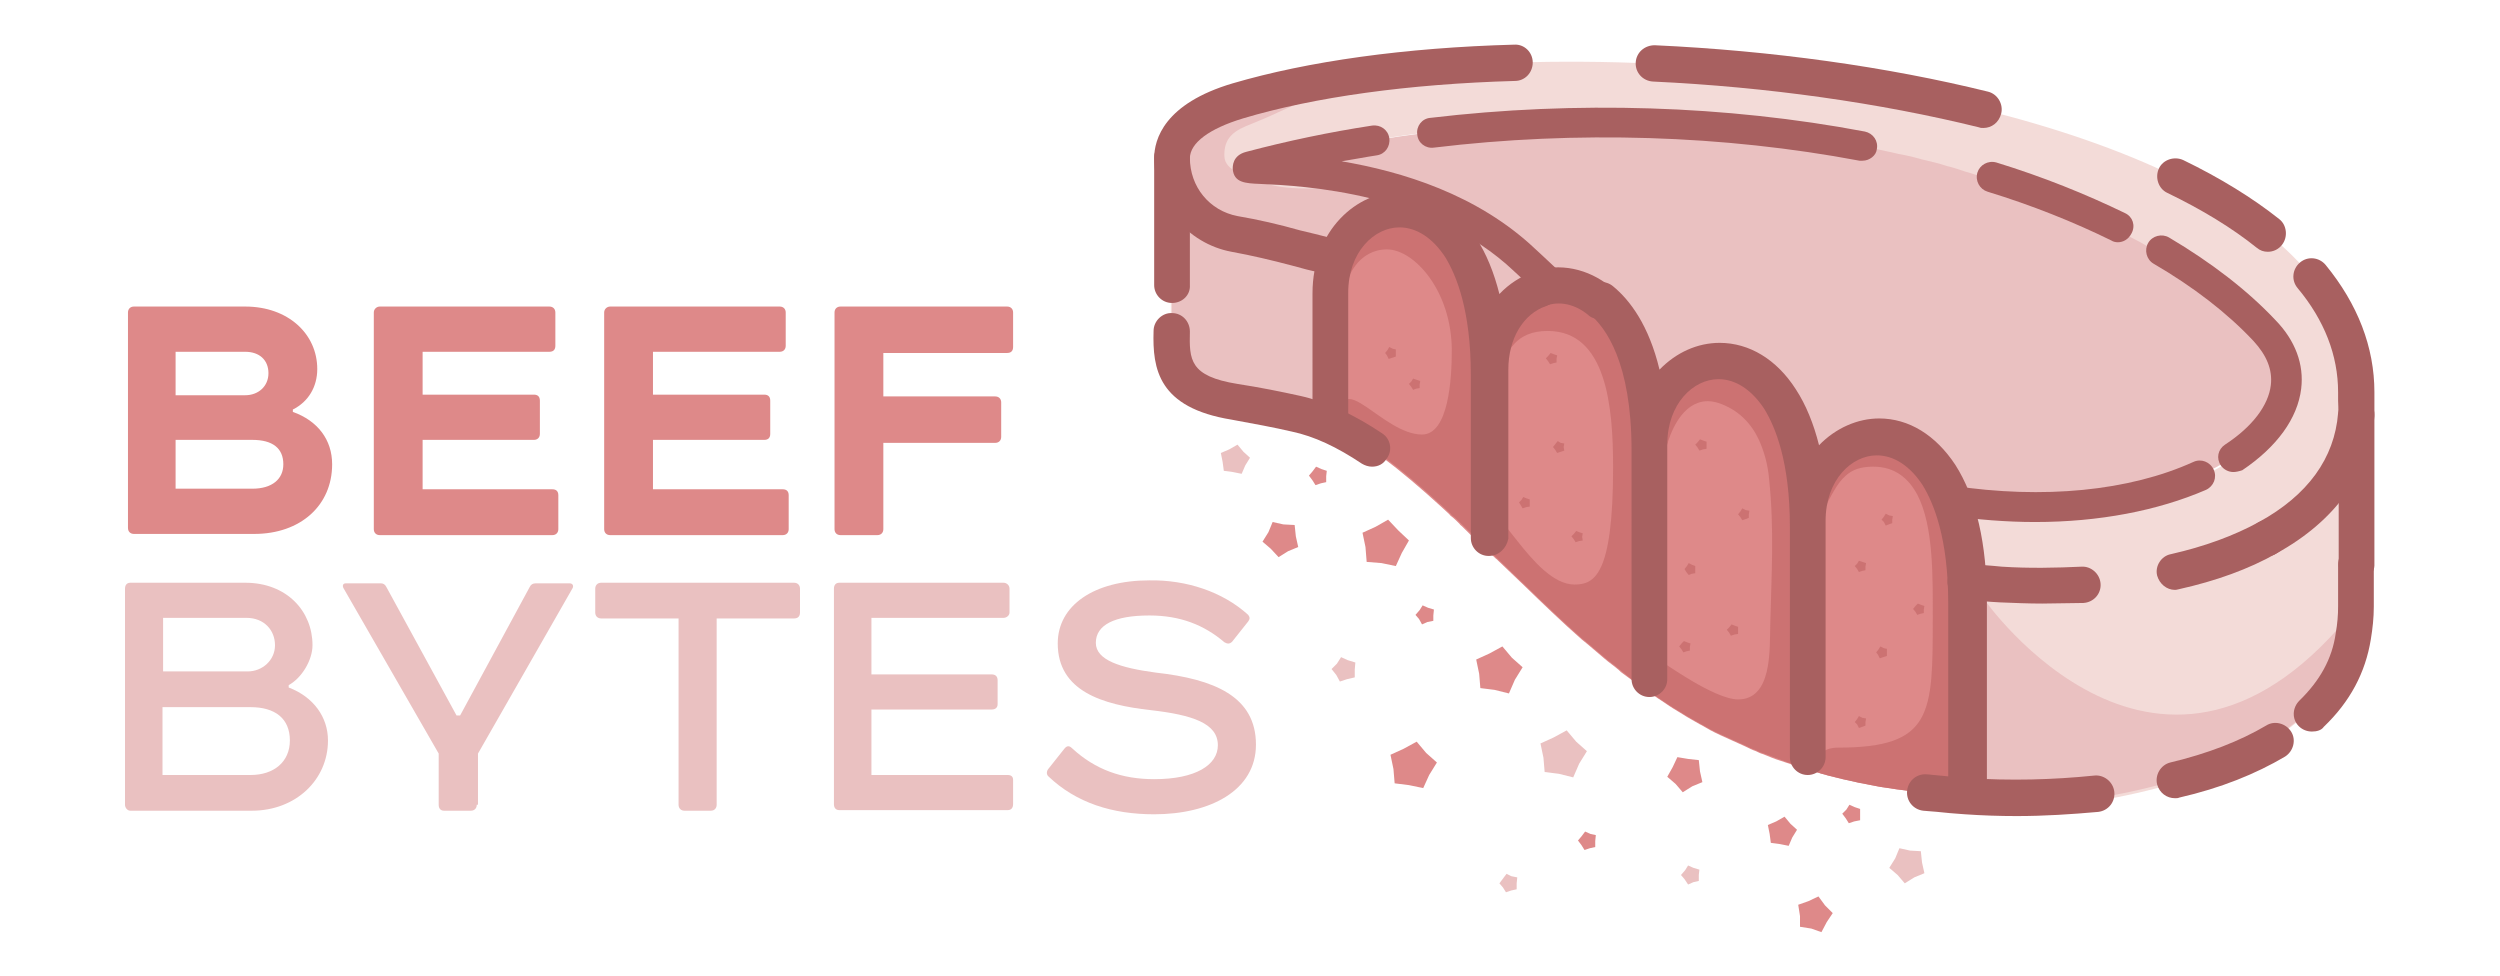 <?xml version="1.0" encoding="utf-8"?>
<!-- Generator: Adobe Illustrator 21.0.0, SVG Export Plug-In . SVG Version: 6.00 Build 0)  -->
<svg version="1.1" id="Layer_1" xmlns="http://www.w3.org/2000/svg" xmlns:xlink="http://www.w3.org/1999/xlink" x="0px" y="0px"
	 viewBox="0 0 420 164" style="enable-background:new 0 0 420 164;" xml:space="preserve">
<style type="text/css">
	.st0{fill:#EAC1C1;}
	.st1{fill:#DE8989;}
	.st2{fill:#F3DBD8;}
	.st3{fill:#CC7272;}
	.st4{fill:#A86060;}
</style>
<g>
	<g>
		<g>
			<path class="st0" d="M209.9,28c-4.3,1.1,27.3-2.2,46.2,15.7c17.3,16.4,32.3,27.6,43.7,32.4c54.5,22.9,97.3-3,80.5-20.6
				C351.2,24.9,276.2,10.6,209.9,28z"/>
		</g>
		<g>
			<path class="st1" d="M330.3,101.2v32.6h-0.1c-0.4,0-0.8-0.1-1.3-0.1c-0.8-0.1-1.5-0.1-2.2-0.2c-0.7-0.1-1.4-0.1-2.1-0.2
				c-0.9-0.1-1.8-0.2-2.6-0.3c-0.1,0-0.1,0-0.2,0c-1.1-0.1-2.2-0.3-3.2-0.4c-1.1-0.2-2.2-0.3-3.2-0.5c-1.1-0.2-2.1-0.4-3.1-0.6
				c-0.9-0.2-1.8-0.4-2.7-0.6c-1.7-0.4-3.3-0.8-4.8-1.3c-1.2-0.3-2.4-0.7-3.6-1.1c-0.7-0.2-1.4-0.5-2.1-0.7c-1-0.3-1.9-0.7-2.9-1.1
				c-0.4-0.1-0.8-0.3-1.2-0.5c-0.6-0.2-1.2-0.5-1.8-0.8c-1.4-0.6-2.8-1.3-4.2-1.9c-1.1-0.5-2.2-1.1-3.2-1.7c-0.1,0-0.1-0.1-0.2-0.1
				c-1-0.6-2-1.1-2.9-1.7c-1-0.6-2-1.2-3-1.9c-0.7-0.5-1.4-0.9-2.1-1.4c-0.2-0.2-0.5-0.3-0.8-0.5v0c-1.5-1.1-3-2.2-4.5-3.3
				c-0.1-0.1-0.2-0.2-0.3-0.3h0c-0.8-0.7-1.7-1.3-2.5-2c-0.9-0.8-1.8-1.5-2.7-2.3c-0.4-0.3-0.7-0.6-1.1-0.9
				c-3.3-2.9-6.4-5.9-9.5-8.9c-1.5-1.4-3-2.9-4.5-4.3c-0.1-0.1-0.1-0.1-0.2-0.2c-0.3-0.2-0.5-0.5-0.8-0.7c-0.6-0.6-1.3-1.3-2-1.9
				c-1.1-1-2.1-2-3.1-3c-0.1-0.1-0.3-0.2-0.4-0.4c-0.4-0.4-0.9-0.9-1.3-1.2c-0.1-0.1-0.3-0.2-0.4-0.4c-0.4-0.4-0.9-0.8-1.3-1.2
				c-3.5-3.2-6.8-6-10-8.4c0,0-0.1,0-0.1-0.1c-0.5-0.3-0.9-0.6-1.4-1c-0.1-0.1-0.2-0.1-0.3-0.2c-0.4-0.2-0.8-0.5-1.1-0.7
				c-0.4-0.2-0.7-0.5-1.1-0.7c-0.2-0.2-0.5-0.3-0.7-0.4c-0.2-0.1-0.4-0.2-0.7-0.4c-0.5-0.3-0.9-0.5-1.4-0.7
				c-0.4-0.2-0.9-0.5-1.3-0.7c-0.1,0-0.1-0.1-0.2-0.1c0,0-0.1,0-0.1-0.1c-0.2-0.1-0.4-0.2-0.7-0.3V49.3c0-0.4,0-0.9,0-1.3
				c0-0.3,0.1-0.7,0.1-1v0c0.1-0.6,0.2-1.2,0.3-1.8c0.1-0.3,0.1-0.6,0.2-0.9c0.1-0.3,0.2-0.5,0.3-0.8c0.5-1.5,1.3-2.8,2.2-3.9
				c0.1-0.1,0.2-0.3,0.4-0.4c0.1-0.1,0.2-0.2,0.3-0.4c0.1-0.1,0.1-0.1,0.2-0.2c0.1-0.1,0.2-0.2,0.3-0.3c0.1-0.1,0.2-0.2,0.3-0.3
				c0.4-0.4,0.9-0.8,1.4-1.1c0.6-0.4,1.2-0.7,1.9-1h0c0.5-0.2,1-0.3,1.5-0.4c0.3-0.1,0.6-0.1,0.9-0.2c0.5-0.1,1.1-0.1,1.6-0.1
				c0.1,0,0.3,0,0.4,0c0.2,0,0.4,0,0.6,0.1c0.1,0,0.3,0,0.4,0.1c0,0,0,0,0.1,0c0.2,0,0.3,0.1,0.5,0.1c0.2,0,0.3,0.1,0.5,0.1
				c0.3,0.1,0.6,0.2,0.9,0.3c0.2,0.1,0.4,0.1,0.5,0.2c0.5,0.2,1,0.4,1.4,0.8c0.2,0.1,0.4,0.3,0.6,0.4c0,0,0.1,0,0.1,0.1
				c0.3,0.2,0.6,0.5,0.9,0.8c0.3,0.3,0.6,0.6,0.9,0.9c0.3,0.3,0.5,0.6,0.8,0.9c1.5,1.9,2.9,4.4,3.9,7.7c0.1,0.4,0.3,0.8,0.4,1.2
				c0.1,0.3,0.2,0.6,0.3,1c0.1,0.3,0.2,0.7,0.2,1c0.1,0.4,0.2,0.9,0.3,1.3c0.1,0.4,0.2,0.9,0.2,1.3c0.1,0.5,0.2,1.1,0.2,1.6
				c0.1,0.3,0.1,0.6,0.1,1c0.1,0.9,0.2,1.8,0.2,2.7c0,0.6,0.1,1.1,0.1,1.7c0,0.4,0,0.8,0,1.2c0,0.4,0,0.8,0,1.2v-1
				c0-0.9,0.1-1.8,0.2-2.6c0.1-0.4,0.1-0.7,0.2-1.1c0.1-0.3,0.1-0.6,0.2-0.9c0.1-0.2,0.1-0.4,0.2-0.6c0.1-0.3,0.2-0.5,0.3-0.8
				c0.4-1.1,0.9-2,1.5-2.9c0.1-0.2,0.2-0.4,0.4-0.5c0,0,0-0.1,0.1-0.1c0-0.1,0.1-0.1,0.1-0.1c0,0,0,0,0,0c0.2-0.3,0.4-0.5,0.7-0.8
				c0.2-0.2,0.4-0.5,0.7-0.7c0.2-0.2,0.5-0.4,0.7-0.6c0.1-0.1,0.3-0.2,0.4-0.3c0,0,0,0,0,0c0.4-0.3,0.7-0.5,1.1-0.7c0,0,0,0,0,0
				c0.5-0.3,1.1-0.5,1.7-0.7c0.3-0.1,0.5-0.2,0.8-0.2c0,0,0,0,0,0c0.3-0.1,0.5-0.1,0.8-0.2c0.2,0,0.3-0.1,0.5-0.1c0,0,0,0,0,0
				c0.1,0,0.2,0,0.2,0c0.9-0.1,1.7,0,2.6,0.1c0.3,0,0.6,0.1,0.9,0.2c0.2,0.1,0.4,0.1,0.6,0.2c0.4,0.1,0.7,0.3,1.1,0.4
				c0.3,0.1,0.6,0.3,0.9,0.4c0.3,0.1,0.5,0.3,0.8,0.5c0.3,0.2,0.6,0.4,0.9,0.7l0,0c0.3,0.2,0.5,0.5,0.8,0.7c0.2,0.2,0.4,0.4,0.7,0.7
				c0.1,0.1,0.2,0.2,0.2,0.3c0.2,0.3,0.5,0.5,0.7,0.9c0.2,0.3,0.4,0.6,0.6,0.9c0.5,0.8,1.1,1.7,1.5,2.7c0.1,0.1,0.1,0.3,0.2,0.4
				c0,0,0.1,0.1,0,0.1c0,0,0,0.1,0,0.1c0.1,0.1,0.1,0.3,0.2,0.4c0.1,0.1,0.1,0.3,0.2,0.4c0.1,0.3,0.3,0.7,0.4,1.1
				c0.1,0.3,0.2,0.6,0.3,0.9v0h0c0,0.1,0,0.2,0.1,0.2c0,0,0,0.1,0,0.1c0,0.1,0.1,0.2,0.1,0.4c0.1,0.3,0.2,0.6,0.3,0.9
				c0.1,0.3,0.2,0.6,0.2,0.9c0.1,0.4,0.2,0.8,0.3,1.2c0.1,0.4,0.2,0.9,0.3,1.4c0.1,0.6,0.2,1.2,0.3,1.7c0.1,0.5,0.1,1,0.2,1.5
				c0.2,2.2,0.4,4.6,0.4,7.2v-1c0-0.5,0-1.1,0.1-1.6c0-0.3,0.1-0.7,0.1-1c0-0.2,0-0.3,0.1-0.5c0.3-1.9,1-3.7,1.8-5.2
				c0.4-0.8,0.9-1.4,1.5-2v0c0.3-0.3,0.5-0.6,0.8-0.8c0.3-0.3,0.6-0.5,0.9-0.8c0.2-0.1,0.4-0.3,0.6-0.4c0,0,0,0,0,0
				c0.2-0.1,0.4-0.3,0.6-0.4c0.3-0.2,0.6-0.3,0.9-0.5c0.2-0.1,0.5-0.2,0.8-0.3c0,0,0.1,0,0.1,0c0.6-0.2,1.2-0.3,1.8-0.4c0,0,0,0,0,0
				c0.2,0,0.3-0.1,0.5-0.1c0.3,0,0.6-0.1,0.9-0.1c0.6,0,1.2,0,1.8,0.2c0.3,0,0.6,0.1,0.9,0.2c0.5,0.1,0.9,0.3,1.4,0.5
				c0.2,0.1,0.4,0.2,0.6,0.3c0.9,0.5,1.8,1.1,2.7,1.9c0.2,0.1,0.3,0.3,0.5,0.5c0.6,0.6,1.2,1.3,1.8,2.2c0.2,0.2,0.3,0.5,0.5,0.7
				c0.2,0.3,0.4,0.6,0.5,0.9c0.7,1.2,1.3,2.5,1.8,4c0.1,0.4,0.3,0.8,0.4,1.2c0.4,1.2,0.8,2.6,1,4v0c0,0,0,0,0,0
				c0.1,0.3,0.1,0.6,0.2,1c0,0.1,0,0.2,0,0.2c0.1,0.5,0.2,1.1,0.3,1.7c0.1,0.7,0.2,1.4,0.2,2.2c0,0.2,0,0.5,0.1,0.8
				c0,0.5,0.1,1,0.1,1.6c0,0.3,0,0.7,0,1.1c0,0.9,0.1,1.8,0.1,2.8v-1c0-0.5,0-0.9,0-1.4c0-0.4,0.1-0.8,0.1-1.2
				c0.1-0.9,0.3-1.8,0.6-2.6c0.1-0.3,0.2-0.5,0.3-0.8c0.1-0.2,0.2-0.5,0.3-0.7c0.1-0.2,0.2-0.5,0.3-0.7c0,0,0,0,0-0.1
				c0-0.1,0-0.1,0.1-0.2c0.1-0.1,0.1-0.2,0.2-0.3c0-0.1,0.1-0.1,0.1-0.2c0-0.1,0.1-0.1,0.1-0.1c0,0,0,0,0,0c0.1-0.2,0.2-0.3,0.3-0.5
				c0.1-0.2,0.3-0.4,0.4-0.6c0.2-0.3,0.4-0.5,0.6-0.8c0.2-0.3,0.5-0.5,0.8-0.8c0.3-0.3,0.6-0.5,0.9-0.8c0.3-0.2,0.6-0.5,1-0.7
				c0.4-0.2,0.8-0.4,1.2-0.6c0.1,0,0.2-0.1,0.3-0.1c0,0,0,0,0,0c0.1,0,0.2-0.1,0.3-0.1c0.8-0.3,1.6-0.5,2.4-0.6
				c0.4,0,0.8-0.1,1.1-0.1c0.3,0,0.5,0,0.8,0c0.2,0,0.3,0,0.5,0.1c0.2,0,0.4,0,0.5,0.1c0.2,0,0.5,0.1,0.7,0.2
				c0.3,0.1,0.5,0.1,0.8,0.2c0.2,0.1,0.4,0.2,0.7,0.3c0.2,0.1,0.4,0.2,0.7,0.3c0.9,0.4,1.7,1,2.6,1.8c0.2,0.2,0.4,0.3,0.5,0.5
				c1.5,1.5,2.9,3.5,4.1,6.1c0.2,0.3,0.3,0.7,0.4,1.1c0,0,0,0,0,0h0c0,0,0,0,0,0c0,0,0,0,0,0c0.2,0.4,0.3,0.9,0.5,1.3
				c0.1,0.2,0.2,0.4,0.2,0.7c0.1,0.3,0.2,0.6,0.3,1c0.2,0.6,0.3,1.2,0.4,1.8c0.1,0.4,0.2,0.8,0.3,1.3c0.1,0.6,0.2,1.1,0.3,1.7
				c0.1,0.6,0.2,1.3,0.3,2.1c0.1,0.6,0.1,1.2,0.2,1.7c0.1,0.6,0.1,1.3,0.1,1.9v0.1c0,0.6,0,1.1,0.1,1.7
				C330.3,100,330.3,100.6,330.3,101.2z"/>
		</g>
		<g>
			<g>
				<path class="st2" d="M274.6,60c1.3,4.1,2.2,9.2,2.2,15.7v-1c0-4.3,1.4-7.8,3.6-10.3C278.5,63.1,276.6,61.6,274.6,60z"/>
			</g>
			<g>
				<path class="st2" d="M303.5,88.5v-1c0-3.5,1-6.6,2.5-8.9c-1.2-0.4-2.4-0.9-3.6-1.3C303.1,80.4,303.5,84.1,303.5,88.5z"/>
			</g>
			<g>
				<path class="st2" d="M395.9,65.9c0-0.6,0-1.3-0.1-1.9c0-0.4,0-0.8-0.1-1.2c0-0.2,0-0.5-0.1-0.8c-0.1-1-0.3-2-0.6-2.9
					c-0.1-0.5-0.3-1-0.4-1.5c-0.1-0.3-0.2-0.7-0.3-1c-0.1-0.3-0.2-0.7-0.4-1c-0.2-0.4-0.3-0.8-0.5-1.2c-0.1-0.2-0.2-0.4-0.3-0.6
					c-0.1-0.3-0.3-0.6-0.5-1c-0.2-0.4-0.4-0.9-0.7-1.3c-0.1-0.2-0.2-0.4-0.4-0.6c-0.5-0.9-1.1-1.7-1.7-2.5c-0.4-0.5-0.7-1-1.1-1.5
					c-2.2-2.7-4.8-5.3-7.8-7.7c-0.5-0.4-1-0.8-1.4-1.1c-4-3-8.6-5.8-13.8-8.3c-9.4-4.6-20.5-8.4-32.6-11.4c-3.1-0.8-6.4-1.5-9.6-2.2
					c-0.2,0-0.3-0.1-0.5-0.1c-1.1-0.2-2.2-0.4-3.2-0.6c-1.1-0.2-2.3-0.4-3.4-0.6c-1.2-0.2-2.3-0.4-3.5-0.6c-1.2-0.2-2.3-0.4-3.5-0.5
					c-1.2-0.2-2.5-0.4-3.7-0.5c-2.3-0.3-4.5-0.6-6.8-0.9c-4.6-0.5-9.2-1-13.7-1.3c-0.3,0-0.6,0-0.9-0.1c-1.3-0.1-2.7-0.2-4-0.2
					c-0.9-0.1-1.7-0.1-2.6-0.1c-7.9-0.4-15.8-0.4-23.4-0.2c-2.6,0.1-5.2,0.2-7.7,0.3c-3.4,0.2-6.7,0.5-9.9,0.8c-0.1,0-0.1,0-0.2,0
					c-1.2,0.1-2.3,0.2-3.4,0.4c-2.7,0.3-5.3,0.7-7.9,1.1c-0.8,0.1-1.5,0.2-2.3,0.4c-4.3,0.8-8.5,1.6-12.3,2.7
					c-1,0.3-1.9,0.5-2.8,0.8c-7.7,2.3-11.1,5.9-11.1,9.7V53c0,2.1-0.1,4.1,0,6c0,0.2,0.1,0.5,0.1,0.7c0.2,1,0.4,1.9,0.9,2.7
					c0.1,0.2,0.2,0.4,0.3,0.6c0.4,0.6,0.9,1.2,1.6,1.7c0.3,0.2,0.5,0.4,0.9,0.6c0.3,0.2,0.6,0.4,1,0.5c1.4,0.7,3.3,1.3,5.7,1.7
					c3.5,0.5,6.9,1.2,10.3,2c2.1,0.5,4.3,1.4,6.6,2.7c0.5,0.3,0.9,0.5,1.4,0.8c0-0.2,0-0.3,0-0.5c-0.4-0.2-0.9-0.5-1.3-0.7
					c-0.1,0-0.1-0.1-0.2-0.1c0,0-0.1,0-0.1-0.1c-0.2-0.1-0.4-0.2-0.7-0.3V49.3c0-0.4,0-0.9,0-1.3c0-0.3,0.1-0.7,0.1-1c0,0,0,0,0,0v0
					c0.1-0.6,0.2-1.2,0.3-1.8c0.1-0.3,0.1-0.6,0.2-0.9c0.1-0.3,0.2-0.5,0.3-0.8c0.5-1.5,1.3-2.8,2.2-3.9c0.1-0.1,0.2-0.3,0.4-0.4
					c0-0.1,0.1-0.1,0.1-0.2c0.1-0.1,0.1-0.1,0.2-0.2c0.1-0.1,0.1-0.1,0.2-0.2c0.1-0.1,0.2-0.2,0.3-0.3c0.1-0.1,0.2-0.2,0.3-0.3
					c0.4-0.4,0.9-0.8,1.4-1.1c0.6-0.4,1.2-0.7,1.9-1h0c0.5-0.2,1-0.3,1.5-0.4c0.3-0.1,0.6-0.1,0.9-0.2c0.5-0.1,1.1-0.1,1.6-0.1
					c0.1,0,0.3,0,0.4,0c0.2,0,0.4,0,0.6,0.1c0.1,0,0.3,0,0.4,0.1c0,0,0,0,0.1,0c0.2,0,0.3,0.1,0.5,0.1c0.2,0,0.3,0.1,0.5,0.1
					c0.3,0.1,0.6,0.2,0.9,0.3c0.2,0.1,0.4,0.1,0.5,0.2c0.5,0.2,1,0.4,1.4,0.8c0.2,0.1,0.4,0.3,0.6,0.4c0,0,0.1,0,0.1,0.1
					c0.3,0.2,0.6,0.5,0.9,0.8c0.3,0.3,0.6,0.6,0.9,0.9c0.3,0.3,0.5,0.6,0.8,0.9c1.5,1.9,2.9,4.4,3.9,7.7c0.2,0.7,0.4,1.4,0.6,2.2
					c0.1,0.3,0.2,0.7,0.2,1c0.1,0.4,0.2,0.9,0.3,1.3c0.1,0.4,0.2,0.9,0.2,1.3c0.1,0.5,0.2,1.1,0.2,1.6c0.1,0.3,0.1,0.6,0.1,1
					c0.1,0.9,0.2,1.8,0.2,2.7c0,0.6,0.1,1.1,0.1,1.7c0,0.4,0,0.8,0,1.2c0,0.4,0,0.8,0,1.2v-1c0-0.9,0.1-1.8,0.2-2.6
					c0.1-0.4,0.1-0.7,0.2-1.1c0.1-0.3,0.1-0.6,0.2-0.9c0.1-0.2,0.1-0.4,0.2-0.6c0.1-0.3,0.2-0.5,0.3-0.8c0.4-1.1,0.9-2,1.5-2.9
					c0.1-0.2,0.2-0.4,0.4-0.5c0,0,0-0.1,0.1-0.1c0-0.1,0.1-0.1,0.1-0.1c0,0,0,0,0,0c0.2-0.3,0.4-0.5,0.7-0.8
					c0.2-0.2,0.4-0.5,0.7-0.7c0.2-0.2,0.5-0.4,0.7-0.6c0.1-0.1,0.3-0.2,0.4-0.3c0,0,0,0,0,0c0.4-0.3,0.7-0.5,1.1-0.7c0,0,0,0,0,0
					c0.5-0.3,1.1-0.5,1.7-0.7c0.3-0.1,0.5-0.2,0.8-0.2c0,0,0,0,0,0c0.3-0.1,0.5-0.1,0.8-0.2c0.2,0,0.3-0.1,0.5-0.1
					c-0.1-0.1-0.2-0.2-0.3-0.3h0c-1.4-1.3-2.7-2.6-4.2-3.9c-0.5-0.5-1-1-1.6-1.4c-0.5-0.4-1-0.8-1.5-1.2c-0.4-0.3-0.9-0.6-1.3-1
					c-0.1,0-0.1-0.1-0.2-0.1c-0.2-0.2-0.5-0.3-0.7-0.5c-0.2-0.1-0.5-0.3-0.7-0.5c-0.2-0.2-0.5-0.3-0.7-0.4c-0.5-0.3-0.9-0.6-1.4-0.9
					c-0.3-0.2-0.6-0.4-0.9-0.5c-1.6-0.9-3.2-1.7-4.8-2.4h0c0,0,0,0,0,0c-0.7-0.3-1.5-0.6-2.2-0.9c-0.5-0.2-1.1-0.4-1.6-0.6
					c-0.2-0.1-0.4-0.1-0.5-0.2h0c-0.1,0-0.3-0.1-0.4-0.1c-0.3-0.1-0.6-0.2-1-0.3c-0.4-0.1-0.9-0.3-1.3-0.4c-0.5-0.2-1.1-0.3-1.6-0.5
					c-0.3-0.1-0.6-0.2-1-0.3c-0.3-0.1-0.6-0.2-1-0.2c-0.4-0.1-0.7-0.2-1.1-0.3c-0.6-0.1-1.1-0.3-1.7-0.4c-0.3-0.1-0.6-0.1-0.9-0.2
					c-0.3-0.1-0.6-0.1-1-0.2c-0.5-0.1-1-0.2-1.5-0.3c-0.3-0.1-0.7-0.1-1.1-0.2c-0.8-0.1-1.7-0.2-2.5-0.4c-1.1-0.1-2.1-0.3-3.1-0.4
					c-0.7-0.1-1.4-0.1-2.1-0.2c-0.3,0-0.5,0-0.8-0.1c-0.5,0-1-0.1-1.5-0.1c-0.2,0-0.5,0-0.7,0c-0.3,0-0.7,0-1-0.1
					c-0.2,0-0.3,0-0.5,0c-0.6,0-1.2-0.1-1.6-0.1c-0.1,0-0.2,0-0.3,0c-0.3,0-0.5,0-0.6-0.1c-0.1,0-0.1,0-0.1,0c0,0,0,0,0,0s0,0,0-0.1
					c0,0,0.2-0.1,0.4-0.1c1.4-0.4,2.8-0.7,4.2-1.1c1.1-0.3,2.1-0.5,3.2-0.7c1.2-0.3,2.4-0.5,3.6-0.8c1.3-0.3,2.5-0.5,3.8-0.8
					c0.8-0.2,1.6-0.3,2.4-0.4c0.9-0.2,1.7-0.3,2.6-0.5c0.3-0.1,0.7-0.1,1-0.2c0.7-0.1,1.4-0.2,2.1-0.3c2.3-0.4,4.6-0.7,6.9-1
					c0.3,0,0.6-0.1,0.9-0.1c2.4-0.3,4.9-0.5,7.3-0.8c2-0.2,4-0.3,5.9-0.4c0.4,0,0.9-0.1,1.3-0.1c1.2-0.1,2.3-0.1,3.5-0.2
					c1.2-0.1,2.4-0.1,3.5-0.1c2.5-0.1,5-0.1,7.4-0.1c1.6,0,3.2,0,4.8,0.1h0.5c0.9,0,1.8,0,2.8,0.1c0.1,0,0.3,0,0.4,0
					c0.1,0,0.2,0,0.4,0c1.2,0,2.4,0.1,3.6,0.2c1.4,0.1,2.8,0.1,4.3,0.2c1.7,0.1,3.3,0.2,5,0.4c1.4,0.1,2.8,0.3,4.2,0.4
					c1,0.1,1.9,0.2,2.9,0.3c0.2,0,0.3,0,0.5,0.1c0.6,0.1,1.3,0.2,1.9,0.3c1,0.1,2,0.3,3,0.4c1.4,0.2,2.7,0.4,4.1,0.6
					c1.4,0.2,2.7,0.4,4,0.7c1.5,0.3,3,0.6,4.5,0.9c0.9,0.2,1.8,0.4,2.7,0.6c0.3,0.1,0.6,0.1,1,0.2c1,0.2,1.9,0.4,2.9,0.7
					c0.2,0.1,0.5,0.1,0.8,0.2c1.3,0.3,2.5,0.6,3.7,1c0.9,0.2,1.8,0.5,2.7,0.8c0.5,0.2,1.1,0.3,1.6,0.5c0.9,0.3,1.8,0.5,2.7,0.8
					c2.1,0.6,4.1,1.3,6.1,2.1c0,0,0.1,0,0.1,0c0.7,0.2,1.4,0.5,2.1,0.8c3.6,1.3,7.1,2.8,10.4,4.4c0.8,0.4,1.6,0.8,2.5,1.2
					c1.4,0.7,2.8,1.4,4.1,2.1c1.3,0.7,2.6,1.5,3.9,2.2h0c0.8,0.5,1.6,1,2.4,1.5c0.2,0.1,0.5,0.3,0.7,0.5c0.5,0.3,1.1,0.7,1.6,1.1
					c0.2,0.1,0.4,0.3,0.6,0.4c0.4,0.3,0.9,0.6,1.3,0.9l0.1,0.1c0.6,0.4,1.1,0.8,1.7,1.3c0.9,0.7,1.8,1.4,2.6,2.1
					c0.3,0.2,0.6,0.5,0.9,0.8c0.3,0.2,0.6,0.5,0.9,0.8c0.6,0.5,1.2,1.1,1.7,1.6c0.7,0.6,1.3,1.3,2,2c0.3,0.3,0.6,0.7,0.9,1
					c0.3,0.3,0.5,0.7,0.8,1c0.5,0.7,0.9,1.4,1.2,2.1c0.1,0.3,0.3,0.7,0.4,1c0.1,0.3,0.2,0.5,0.2,0.8c0,0.2,0.1,0.3,0.1,0.5
					c0,0,0,0.1,0,0.1c0.1,0.2,0.1,0.5,0.1,0.7c0,0.3,0.1,0.7,0.1,1.1c0,0.2,0,0.5,0,0.7c0,0,0,0,0,0.1c0,0,0,0.1,0,0.1
					c0,0.1,0,0.3,0,0.4c0,0.1,0,0.1,0,0.1v0c0,0.2,0,0.3-0.1,0.4c0,0.1-0.1,0.3-0.1,0.4c0,0.2,0,0.3-0.1,0.4
					c-0.1,0.4-0.2,0.7-0.3,1.1c0,0.2-0.1,0.3-0.2,0.5c0,0,0,0.1,0,0.1c-0.1,0.1-0.1,0.3-0.2,0.4c0,0.1,0,0.1-0.1,0.1
					c0,0.1-0.1,0.2-0.1,0.3c0,0,0,0.1-0.1,0.1c-0.1,0.2-0.2,0.5-0.4,0.7c-0.2,0.3-0.3,0.5-0.5,0.8c0,0,0,0.1-0.1,0.1
					c-0.2,0.3-0.3,0.5-0.5,0.8c-0.1,0.1-0.2,0.2-0.2,0.3c-0.1,0.1-0.1,0.2-0.2,0.2c-0.4,0.5-0.9,1-1.4,1.5c-0.1,0.1-0.2,0.2-0.3,0.3
					c-0.1,0.1-0.1,0.1-0.2,0.2c-0.2,0.2-0.5,0.5-0.7,0.7c0,0,0,0-0.1,0.1c-0.1,0.1-0.1,0.1-0.2,0.2c-0.3,0.2-0.5,0.4-0.8,0.7l0,0
					c-0.1,0.1-0.1,0.1-0.2,0.2c-0.5,0.4-1,0.7-1.5,1c-0.2,0.1-0.4,0.3-0.6,0.4c-0.3,0.2-0.6,0.4-1,0.6c-0.4,0.3-0.9,0.5-1.4,0.8
					c-0.9,0.5-1.9,1-2.9,1.4c0,0,0,0,0,0c-0.9,0.4-1.9,0.8-2.9,1.2c-0.6,0.2-1.3,0.5-2,0.7c-0.7,0.2-1.4,0.4-2.1,0.6
					c-0.1,0-0.2,0-0.3,0.1c-0.1,0-0.2,0.1-0.3,0.1c-0.3,0.1-0.7,0.2-1,0.3c-0.9,0.2-1.9,0.5-2.9,0.7c-1,0.2-2,0.4-3,0.6c0,0,0,0,0,0
					c-0.1,0-0.2,0-0.3,0c-0.5,0.1-1,0.2-1.4,0.2c-0.3,0-0.6,0.1-1,0.1c-0.1,0-0.3,0.1-0.5,0.1c-0.9,0.1-1.8,0.2-2.7,0.3
					c-0.4,0-0.8,0.1-1.1,0.1c-0.1,0-0.1,0-0.2,0c-0.4,0-0.7,0-1.1,0.1c-0.5,0-1,0-1.4,0.1c-0.5,0-1,0-1.5,0c-0.9,0-1.7,0-2.6,0
					c-0.9,0-1.8,0-2.7-0.1c-0.5,0-1.1,0-1.6-0.1c-0.1,0-0.2,0-0.3,0c-0.1,0-0.2,0-0.2,0h-0.1c0,0-0.1,0-0.2,0c-0.1,0-0.2,0-0.4,0
					c-0.3,0-0.6,0-0.9,0c-0.1,0-0.1,0-0.2,0c-1.4-0.1-2.8-0.3-4.2-0.4c-0.3,0-0.6-0.1-0.9-0.1c-0.7-0.1-1.3-0.2-2-0.3c0,0,0,0,0,0h0
					c0,0,0,0,0,0c0,0,0,0,0,0c0.2,0.4,0.3,0.9,0.5,1.3c0.1,0.2,0.2,0.4,0.2,0.7c0.1,0.3,0.2,0.6,0.3,1c0.2,0.6,0.3,1.2,0.4,1.8
					c0.1,0.4,0.2,0.8,0.3,1.3c0.1,0.6,0.2,1.1,0.3,1.7c0.1,0.6,0.2,1.3,0.3,2.1c0.1,0.6,0.1,1.2,0.2,1.7c0.1,0.6,0.1,1.3,0.1,1.9
					v0.1c0,0.6,0,1.1,0.1,1.7c0,0.6,0,1.2,0,1.7v32.6h-0.1v2.1c0.8,0,1.7,0,2.6,0c2,0,4-0.1,6-0.2c0.6,0,1.2-0.1,1.8-0.1
					c3.5-0.2,7-0.6,10.4-1.2c0.5-0.1,1.1-0.2,1.6-0.3c4.7-0.8,9.2-1.8,13.5-3.1c0.4-0.1,0.7-0.2,1.1-0.3c0.8-0.2,1.5-0.5,2.3-0.8
					c0.8-0.3,1.5-0.5,2.2-0.8c0.8-0.3,1.5-0.6,2.2-0.9c0,0,0,0,0,0c0.5-0.2,1-0.4,1.4-0.6c4.2-1.9,8-4.2,11.1-6.8
					c0.5-0.4,1-0.9,1.4-1.3c1-0.9,1.9-1.8,2.7-2.8c0.4-0.5,0.8-1,1.1-1.5c0.3-0.4,0.6-0.8,0.8-1.2c0.4-0.7,0.8-1.4,1.2-2.1
					c0.2-0.3,0.3-0.6,0.5-1c0.1-0.2,0.2-0.5,0.3-0.7c0.2-0.5,0.4-0.9,0.5-1.4c0.2-0.6,0.3-1.2,0.5-1.7c0,0,0-0.1,0-0.3v-0.1
					c0-0.2,0.1-0.3,0.1-0.4c0.2-1,0.3-2,0.3-3c0-0.4,0-0.8,0-1.2V69.6C396,68.4,395.9,67.2,395.9,65.9z"/>
			</g>
		</g>
	</g>
	<g>
		<path class="st0" d="M395.9,101.9c0,0.2-0.3,3.7-0.4,4.7c0,0.2,0,0.2,0,0.3c-4.2,19-33.8,28.4-62.7,28.9c-0.9,0-1.7,0-2.6,0V99.4
			l0.1,0l3,1.2C333.2,100.6,363.2,143.5,395.9,101.9z"/>
	</g>
	<g>
		<path class="st0" d="M225.7,73c-0.5-0.3-0.9-0.5-1.4-0.8c-2.3-1.3-4.5-2.2-6.6-2.7c-3.4-0.8-6.8-1.4-10.3-2
			c-12-2-10.5-8.1-10.5-14.5V36.1l1.8-0.3c0.8,0.9,22.5,3.5,24.8,11.2v0c0.2,0.9,0.5,16.5,0.8,17.4c0.8,2.6,1.3,5.3,1.3,8.2
			C225.7,72.7,225.7,72.8,225.7,73z"/>
	</g>
	<path class="st0" d="M215.1,18.7c-1.9,0.9-3.8,1.7-5.8,2.5c-2.6,1.1-3.7,2.5-3.6,5.1c0.1,2.4,3.6,3.2,5.5,4
		c4.5,1.9,9.1,1.2,13.9,1.4c3.1,0.1,5.4,1.1,8.2,2.1c6.5,2.2,13,3.1,19.2,6.3c2.7,1.4,5.8,3,5.8,6.5c-0.1,3.7-4.4,3.6-6.2,5.9
		c-3.3-0.9-3.5-5.3-4.8-7.9c-1.2-2.2-2.2-4.9-4.7-5.6c-3.2-0.9-6.9-1.5-10.2-1.7c-1.5-0.1-3.2,0-4.6,0.5c-1.4,0.5-1.6,1.3-2.8,2.2
		c-1.4,1.1-4.2,0.7-6.2,0.7c-4.9,0-9.3-0.7-14-1.9c-3.5-0.9-7.4-3.3-8.4-7.1c-1.4-5,0.9-7.6,4.7-10.3c4.4-3.2,10.9-3.8,16-5.2
		c2.5-0.7,5.1-1.1,7.7-1.4c1.8-0.2,4.8-1.1,7-0.8c-3.9-0.2-8.8,1.4-12.4,2.9C218.2,17.3,216.6,18,215.1,18.7z"/>
	<g>
		<g>
			<path class="st3" d="M305.7,116.3c0,4.1,2.3,12.9-1.8,12.9c-0.7,0-5.4-1.8-7.8-2.7c-0.4-0.1-0.8-0.3-1.2-0.5
				c-0.6-0.2-1.2-0.5-1.8-0.8c-1.4-0.6-2.8-1.3-4.2-1.9c-1.1-0.5-2.2-1.1-3.2-1.7c-0.1,0-0.1-0.1-0.2-0.1c-1-0.6-2-1.1-2.9-1.7
				c-1-0.6-2-1.2-3-1.9c-0.7-0.5-1.4-0.9-2.1-1.4c1.3-2.6,1.4-5.3,1.7-5.3c0.2,0,8.8,6.3,12.8,6.3c5.7,0,5.3-8.2,5.4-12.4
				c0.2-8.5,0.7-16.2-0.2-24.7c-0.2-2.3-0.8-4.5-1.7-6.5c-1.3-2.8-3.5-5.1-6.8-6.2c-1.3-0.4-2.4-0.4-3.5,0c-3.3,1.2-5.3,6-5.8,10.4
				c-0.1-1.7-0.2-3.3-0.2-4.9c0-3.4,0.8-6.2,1.9-8.4c0.5-1,1.1-1.8,1.7-2.5c0,0,0,0,0,0c1.7-2,3.7-3,5.3-3c1.9,0,12.1,1.6,13,12.6
				c0.1,0.5,0.1,1.1,0.1,1.6c0,1,0,1.9,0,2.8v0.2C301.2,84.5,305.7,96.5,305.7,116.3z"/>
		</g>
		<g>
			<path class="st3" d="M252.7,76.4c0,8.8,1.4,16.2-2.2,16.4c-0.1-0.1-5-4.8-5.1-4.9c-0.4-0.4-0.9-0.9-1.3-1.2
				c-0.1-0.1-0.3-0.2-0.4-0.4c-0.4-0.4-0.9-0.8-1.3-1.2c-3.5-3.2-6.8-6-10-8.4c-0.2-0.3-0.4-0.6-0.5-0.8c-2.3-2.7-6.7-2.3-6.7-5.7
				c0-8.5,7.2,2.8,13.7,2.8c4.5,0,5-9.5,5-14.1c0-10-6.3-17-10.9-17c-4.6,0-7.2,4.5-7.2,8.6c0,0.5,0,1,0.1,1.4
				c0-0.1-0.1-0.1-0.2-0.1c-0.5,0-0.5-2.9-0.5-3.4c0-5.6,3-10,6.3-12.6c2.3-1.9,4.8-2.9,6.4-2.9h0.2c1.6,0,3.1,0.7,4.4,1.8h0
				c4.8,4,7.4,13.7,8.8,21.3c0.2,0.9,0.3,1.7,0.4,2.6c0.3,1.7,0.4,3.3,0.6,4.5c0.1,1.4,0.2,2.4,0.2,2.9
				C252.3,69.1,252.7,72.8,252.7,76.4z"/>
		</g>
		<g>
			<path class="st3" d="M331.3,123.9c0,1-0.4,2.3-1,3.7c0,0.1,0,0.1-0.1,0.2c-0.8,1.8-2,3.7-3.5,5.7c-0.7-0.1-1.4-0.1-2.1-0.2
				c-0.9-0.1-1.8-0.2-2.6-0.3c-0.1,0-0.1,0-0.2,0c-1.1-0.1-2.2-0.3-3.2-0.4c-1.1-0.2-2.2-0.3-3.2-0.5c-1.1-0.2-2.1-0.4-3.1-0.6
				c-0.9-0.2-1.8-0.4-2.7-0.6c-1.7-0.4-3.3-0.8-4.8-1.3c0-2.3,1.2-4,4-4c15.9,0,15.9-5.7,15.9-21.7c0-6.6,0.2-15.5-2.6-20.8
				c-1.5-2.8-3.8-4.7-7.4-4.7c-2.1,0-3.5,0.5-4.6,1.5c-1.5,1.3-2.4,3.3-3.7,5.7c-0.1,0.1-0.1,0.2-0.1,0.2c0,0.2,0.1,0.3,0.1,0.5
				c-0.3,1.1-0.8,2-1.5,2.9c-0.1-1.1-0.1-2.3-0.1-3.5c0-2.6,0.3-4.8,1-6.6c0,0,0-0.1,0-0.1c0,0,0,0,0,0c0-0.2,0.1-0.4,0.2-0.5h0
				c1.5-3.5,4.6-5.4,9.9-5.4c6.6,0,12.7,4.3,13.7,11.2v0c0.1,0.4,0.1,0.8,0.1,1.2l0.5,12.1v0.1l0.1,1.7L331.3,123.9z"/>
		</g>
		<g>
			<path class="st3" d="M278.6,102.1c0,3.7-0.8,6.2-1.8,7.8c-1.2,1.8-0.4,5.1-1.6,5.1l-3.2-2.6c-0.8-0.7-1.7-1.3-2.5-2
				c-0.9-0.8-1.8-1.5-2.7-2.3c-0.4-0.3-0.7-0.6-1.1-0.9c-3.3-2.9-6.4-5.9-9.5-8.9c-1.5-1.4-3.8-3.7-5.3-5.1c0,0,0,0,0,0
				c0-1.3-0.2-3.6-0.2-4.7c0-6.5,6.7,9.7,13.8,9.7c3.3,0,6.5-1.4,6.5-19.7c0-10.2-1.1-22.9-11-22.9c-5.2,0-7.1,3.3-7.9,7.4v0
				c-0.5,2.6-0.7,5.4-1,7.8c-0.3-2.4-0.6-5-0.6-7.6c0-2.5,0.3-4.7,0.8-6.5c0.4-1.6,1-3,1.7-4.2c0,0,0-0.1,0.1-0.1
				c0-0.1,0.1-0.1,0.1-0.1c0,0,0,0,0,0c1.8-2.8,4.4-4.3,7.1-4.7h0c0.5-0.1,1.1-0.1,1.7-0.1c4.7,0,9.5,3.6,11.6,9.6
				c0,0,0.1,0.1,0,0.1c0,0,0,0.1,0,0.1c0.3,0.8,0.5,1.6,0.6,2.4c0.2,1.2,0.3,2.4,0.3,3.7c0,4.4,2.3,9,2.3,13.4
				C276.8,85.7,278.6,86.9,278.6,102.1z"/>
		</g>
	</g>
	<g>
		<g>
			<g>
				<path class="st4" d="M224.4,46.4c-0.3,0-0.5,0-0.8-0.1c-1.4-0.4-2.7-0.7-4-1l-2.6-0.7c-3.4-0.9-6.8-1.7-10.1-2.3
					c-7.5-1.4-13-8.1-13-15.8c0-1.7,1.4-3,3-3c1.7,0,3,1.4,3,3c0,4.9,3.3,8.9,8,9.8c3.5,0.6,7,1.4,10.5,2.4l2.5,0.6
					c1.3,0.3,2.7,0.7,4.1,1.1c1.6,0.4,2.6,2.1,2.2,3.7C226.9,45.6,225.7,46.4,224.4,46.4z"/>
			</g>
			<g>
				<path class="st4" d="M341.9,87.7c-4.8,0-9.7-0.4-14.7-1.1c-1.4-0.2-2.3-1.5-2.1-2.9c0.2-1.4,1.5-2.3,2.9-2.1
					c15.3,2.3,29.7,0.9,40.5-4c1.3-0.6,2.8,0,3.4,1.3c0.6,1.3,0,2.8-1.3,3.4C362.5,85.8,352.6,87.7,341.9,87.7z"/>
			</g>
			<g>
				<path class="st4" d="M375.2,79.3c-0.8,0-1.6-0.4-2.1-1.1c-0.8-1.2-0.5-2.7,0.7-3.5c4.6-3,7.3-6.6,7.7-10c0.3-2.6-0.7-5-2.9-7.4
					c-4.4-4.7-10.1-9.1-16.8-13c-1.2-0.7-1.6-2.3-0.9-3.5c0.7-1.2,2.3-1.6,3.5-0.9c7.1,4.2,13.2,8.9,17.9,13.9
					c3.3,3.4,4.8,7.4,4.3,11.5c-0.6,5-4.1,9.8-9.9,13.7C376.1,79.2,375.6,79.3,375.2,79.3z"/>
			</g>
			<g>
				<path class="st4" d="M355.8,40.7c-0.4,0-0.8-0.1-1.1-0.3c-6.3-3.1-13.3-5.9-20.8-8.2c-1.3-0.4-2.1-1.8-1.7-3.2
					c0.4-1.3,1.8-2.1,3.2-1.7c7.8,2.4,15,5.3,21.6,8.5c1.3,0.6,1.8,2.1,1.1,3.4C357.6,40.2,356.7,40.7,355.8,40.7z"/>
			</g>
			<g>
				<path class="st4" d="M312.9,27c-0.2,0-0.3,0-0.5,0c-22.8-4.3-47.5-5.1-71.5-2.2c-1.4,0.2-2.7-0.8-2.8-2.2
					c-0.2-1.4,0.8-2.7,2.2-2.8c24.5-2.9,49.7-2.1,73,2.3c1.4,0.3,2.3,1.6,2,3C315.2,26.1,314.1,27,312.9,27z"/>
			</g>
			<g>
				<path class="st4" d="M260.6,50.5c-0.6,0-1.2-0.2-1.7-0.7c-1.1-1-2.1-2-3.2-3l-1.3-1.2c-14-13.3-35.6-14.4-42.7-14.7
					c-2.5-0.1-4.4-0.2-4.6-2.5c0-0.4-0.1-2.3,2.3-2.9c6.8-1.8,13.9-3.3,21.1-4.4c1.4-0.2,2.7,0.7,2.9,2.1c0.2,1.4-0.7,2.7-2.1,2.9
					c-2,0.3-4,0.7-5.9,1c10,1.7,22.8,5.5,32.6,14.8l1.3,1.2c1.1,1,2.1,2,3.2,3c1,0.9,1.1,2.6,0.2,3.6
					C262,50.2,261.3,50.5,260.6,50.5z"/>
			</g>
		</g>
		<g>
			<path class="st4" d="M343.1,101.4c-2.3,0-4.7-0.1-7.1-0.2c-2-0.1-4.1-0.3-6.1-0.5c-1.7-0.2-2.9-1.7-2.7-3.3
				c0.2-1.7,1.7-2.9,3.3-2.7c1.9,0.2,3.9,0.3,5.8,0.5c4.6,0.3,9.1,0.2,13.4,0c1.6-0.1,3.1,1.2,3.2,2.9c0.1,1.7-1.2,3.1-2.9,3.2
				C347.8,101.3,345.4,101.4,343.1,101.4z"/>
		</g>
		<g>
			<path class="st4" d="M365.4,99.1c-1.4,0-2.6-1-3-2.4c-0.4-1.6,0.7-3.3,2.3-3.6c5.7-1.3,10.6-3.1,14.8-5.4
				c1.5-0.8,3.3-0.3,4.1,1.2c0.8,1.5,0.3,3.3-1.2,4.1c-4.6,2.6-10.1,4.6-16.4,6C365.9,99,365.7,99.1,365.4,99.1z"/>
		</g>
		<g>
			<path class="st4" d="M381,93.4c-1.1,0-2.1-0.6-2.7-1.6c-0.8-1.5-0.3-3.3,1.2-4.1c8.2-4.5,12.7-10.7,13.3-18.3
				c0.1-0.7,0-1.4,0-2.1c0-0.5,0-0.9,0-1.4c0-6.2-2.3-12.1-6.8-17.5c-1.1-1.3-0.9-3.2,0.4-4.3c1.3-1.1,3.2-0.9,4.3,0.4
				c5.4,6.6,8.2,13.8,8.2,21.4c0,0.4,0,0.8,0,1.2c0,0.9,0,1.8,0,2.8c-0.8,9.6-6.5,17.6-16.5,23.1C382,93.3,381.5,93.4,381,93.4z"/>
		</g>
		<g>
			<path class="st4" d="M381,42.3c-0.7,0-1.3-0.2-1.9-0.7c-4.1-3.3-9.2-6.4-15-9.2c-1.5-0.7-2.1-2.6-1.4-4.1
				c0.7-1.5,2.6-2.1,4.1-1.4c6.2,3,11.7,6.4,16.1,9.9c1.3,1,1.5,3,0.5,4.3C382.8,41.9,381.9,42.3,381,42.3z"/>
		</g>
		<g>
			<path class="st4" d="M333.2,21.5c-0.2,0-0.5,0-0.7-0.1c-16.6-4.1-35.6-6.8-54.8-7.7c-1.7-0.1-3-1.5-2.9-3.2
				c0.1-1.7,1.5-2.9,3.2-2.9c19.6,0.9,39,3.6,56,7.8c1.6,0.4,2.6,2.1,2.2,3.7C335.8,20.6,334.6,21.5,333.2,21.5z"/>
		</g>
		<g>
			<path class="st4" d="M196.9,50.9c-1.7,0-3-1.4-3-3V26.6c0-3.2,1.7-9.2,13.2-12.6c12.6-3.7,28.9-6,47.3-6.5c1.7-0.1,3.1,1.3,3.1,3
				c0,1.7-1.3,3.1-3,3.1c-17.8,0.5-33.7,2.7-45.7,6.3c-5.6,1.7-8.9,4.1-8.9,6.7v21.3C200,49.6,198.6,50.9,196.9,50.9z"/>
		</g>
		<g>
			<path class="st4" d="M230.5,78.4c-0.6,0-1.2-0.2-1.7-0.5c-4.2-2.8-8-4.6-11.8-5.4c-3-0.7-6.3-1.3-10.1-2
				c-12.3-2-13.3-8.5-13.1-14.9c0-1.7,1.5-3.1,3.1-3c1.7,0,3,1.4,3,3.1c-0.1,4.7-0.1,7.5,8,8.8c3.9,0.6,7.3,1.3,10.5,2
				c4.5,1,9,3.1,13.8,6.3c1.4,0.9,1.8,2.8,0.8,4.2C232.4,78,231.5,78.4,230.5,78.4z"/>
		</g>
		<g>
			<path class="st4" d="M338.8,137.1c-2.9,0-5.8-0.1-8.7-0.3l-1.3-0.1c-1.6-0.1-3-0.3-4.5-0.4c-0.4,0-0.8-0.1-1.2-0.1
				c-1.7-0.2-2.9-1.7-2.7-3.4c0.2-1.7,1.7-2.9,3.4-2.7c0.4,0,0.8,0.1,1.1,0.1c1.4,0.1,2.8,0.3,4.2,0.4l1.2,0.1
				c7.5,0.5,14.6,0.3,21.5-0.4c1.6-0.2,3.2,1,3.4,2.7c0.2,1.7-1,3.2-2.7,3.4C348,136.8,343.5,137.1,338.8,137.1z"/>
		</g>
		<g>
			<path class="st4" d="M365.4,134.1c-1.4,0-2.6-0.9-3-2.3c-0.4-1.6,0.6-3.3,2.2-3.7c6.3-1.5,11.7-3.6,16.1-6.2
				c1.4-0.9,3.3-0.4,4.2,1c0.9,1.4,0.4,3.3-1,4.2c-4.9,2.9-10.8,5.3-17.8,6.9C365.9,134.1,365.7,134.1,365.4,134.1z"/>
		</g>
		<g>
			<path class="st4" d="M388.4,122.9c-0.8,0-1.6-0.3-2.2-0.9c-1.2-1.2-1.1-3.1,0.1-4.3c3.4-3.3,5.5-7,6.1-11.3
				c0.3-1.7,0.4-3.1,0.4-4.5v-7.1c0-1.7,1.4-3,3-3c1.7,0,3,1.4,3,3v7.1c0,1.9-0.2,3.7-0.5,5.5c-0.9,5.6-3.5,10.5-7.9,14.7
				C390,122.7,389.2,122.9,388.4,122.9z"/>
		</g>
		<g>
			<path class="st4" d="M395.9,97.8c-1.7,0-3-1.4-3-3V69.6c0-1.7,1.4-3,3-3c1.7,0,3,1.4,3,3v25.1C399,96.4,397.6,97.8,395.9,97.8z"
				/>
		</g>
		<g>
			<path class="st4" d="M330.3,134.8c-1.7,0-3-1.4-3-3v-30.5c0-10.8-2.4-16.7-4.3-19.8c-2.1-3.2-4.8-5-7.7-5c-4.2,0-8.6,4.1-8.6,11
				v39.7c0,1.7-1.4,3-3,3c-1.7,0-3-1.4-3-3V88.5c0-10.8-2.4-16.7-4.3-19.8c-2.1-3.2-4.8-5-7.7-5c-4.2,0-8.6,4.1-8.6,11v39.4
				c0,1.7-1.4,3-3,3c-1.7,0-3-1.4-3-3V75.7c0-14.9-4.4-20.7-7-22.9c-1.3-1.1-1.5-3-0.4-4.3c1.1-1.3,3-1.5,4.3-0.4
				c2.8,2.3,6,6.5,7.8,14c2.8-2.9,6.4-4.5,10.1-4.5c5,0,9.6,2.8,12.8,7.8c1.7,2.6,3,5.8,3.9,9.4c2.8-2.9,6.5-4.5,10.1-4.5
				c5,0,9.5,2.8,12.8,7.8c3.5,5.5,5.3,13.2,5.3,23.1v30.5C333.3,133.4,331.9,134.8,330.3,134.8z"/>
		</g>
		<g>
			<path class="st4" d="M268.7,53.6c-0.7,0-1.4-0.2-1.9-0.7c-2.2-1.8-4.8-2.4-7.2-1.5c-1.6,0.5-3.3-0.3-3.9-1.9s0.3-3.3,1.9-3.9
				c4.4-1.5,9.2-0.5,13,2.6c1.3,1.1,1.5,3,0.4,4.3C270.4,53.2,269.5,53.6,268.7,53.6z"/>
		</g>
		<g>
			<path class="st4" d="M250.1,93.4c-1.7,0-3-1.4-3-3V63c0-10.8-2.4-16.7-4.3-19.8c-2.1-3.2-4.8-5-7.7-5c-4.2,0-8.6,4.1-8.6,11v20.1
				c0,1.7-1.4,3-3,3c-1.7,0-3-1.4-3-3V49.3c0-10.7,7.5-17.1,14.7-17.1c5,0,9.6,2.8,12.8,7.8c1.7,2.6,3,5.8,3.9,9.4
				c1.6-1.7,3.6-3,5.9-3.8c1.6-0.5,3.3,0.3,3.9,1.9c0.5,1.6-0.3,3.3-1.9,3.9c-3.9,1.3-6.4,5.5-6.4,10.7v28.4
				C253.1,92.1,251.8,93.4,250.1,93.4z"/>
		</g>
	</g>
	<polygon class="st1" points="234.5,95.1 232.1,94.6 229.6,94.4 229.4,91.9 228.9,89.5 231.1,88.5 233.2,87.3 234.9,89.1 
		236.7,90.8 235.5,92.9 	"/>
	<polygon class="st1" points="255.8,112.1 254.5,114.2 253.5,116.5 251.1,115.9 248.7,115.6 248.5,113.2 248,110.8 250.2,109.8 
		252.4,108.6 254,110.5 	"/>
	<polygon class="st1" points="241.4,128.1 240.1,130.2 239.1,132.4 236.7,131.9 234.3,131.6 234.1,129.2 233.6,126.8 235.8,125.8 
		238,124.6 239.6,126.5 	"/>
	<polygon class="st0" points="266.6,126.2 265.3,128.3 264.3,130.6 261.9,130 259.5,129.7 259.3,127.3 258.8,124.9 261,123.9 
		263.2,122.7 264.8,124.6 	"/>
	<polygon class="st0" points="210,76.9 209.2,78.2 208.6,79.6 207.1,79.3 205.6,79.1 205.4,77.6 205.1,76.1 206.5,75.5 207.9,74.7 
		208.9,75.9 	"/>
	<polygon class="st1" points="301.9,139.4 301.1,140.7 300.5,142.1 299,141.8 297.5,141.6 297.3,140.1 297,138.6 298.4,138 
		299.8,137.2 300.8,138.4 	"/>
	<polygon class="st1" points="217.5,88.2 217.7,90.1 218.1,91.9 216.4,92.6 214.8,93.6 213.5,92.2 212.1,91 213.1,89.4 213.8,87.7 
		215.6,88.1 	"/>
	<polygon class="st1" points="307.9,153.4 306.9,154.9 306,156.6 304.3,156 302.4,155.7 302.4,153.9 302.1,152 303.8,151.4 
		305.5,150.6 306.6,152.1 	"/>
	<polygon class="st0" points="322.7,143 322.9,144.9 323.3,146.7 321.6,147.4 320,148.4 318.8,147 317.4,145.8 318.4,144.2 
		319.1,142.5 320.9,142.9 	"/>
	<polygon class="st1" points="285.4,127.7 285.6,129.6 286,131.4 284.3,132.1 282.7,133.1 281.5,131.7 280.1,130.5 281,128.9 
		281.8,127.2 283.6,127.5 	"/>
	<polygon class="st1" points="268,142.3 267.1,142.5 266.2,142.8 265.7,142 265.1,141.2 265.7,140.5 266.3,139.7 267.2,140.1 
		268.1,140.3 268,141.3 	"/>
	<polygon class="st1" points="312.5,137.8 311.5,138 310.6,138.3 310.1,137.5 309.5,136.7 310.2,136 310.7,135.2 311.6,135.6 
		312.5,135.9 312.5,136.8 	"/>
	<polygon class="st0" points="227.6,113.8 226.3,114.1 225.1,114.5 224.5,113.4 223.7,112.4 224.6,111.5 225.3,110.4 226.4,110.9 
		227.7,111.3 227.6,112.5 	"/>
	<polygon class="st1" points="240.8,104.3 239.8,104.5 238.9,104.9 238.4,104 237.8,103.3 238.5,102.5 239,101.7 239.9,102.1 
		240.9,102.4 240.8,103.4 	"/>
	<polygon class="st3" points="234.5,59.9 233.9,60.1 233.3,60.3 233,59.7 232.7,59.3 233.1,58.8 233.4,58.3 234,58.6 234.5,58.7 
		234.5,59.3 	"/>
	<polygon class="st3" points="238.5,65.2 237.9,65.3 237.4,65.5 237.1,65 236.7,64.5 237.1,64.1 237.4,63.6 238,63.8 238.6,64 
		238.5,64.6 	"/>
	<polygon class="st3" points="261.5,60.9 261,61 260.4,61.2 260.1,60.7 259.7,60.2 260.1,59.8 260.5,59.3 261,59.5 261.6,59.7 
		261.5,60.3 	"/>
	<polygon class="st3" points="262.8,75.7 262.2,75.9 261.6,76.1 261.3,75.6 260.9,75.1 261.3,74.6 261.7,74.1 262.2,74.4 
		262.8,74.5 262.7,75.1 	"/>
	<polygon class="st3" points="257,85.1 256.4,85.2 255.8,85.4 255.5,84.9 255.2,84.4 255.6,84 255.9,83.5 256.4,83.7 257,83.9 
		257,84.5 	"/>
	<polygon class="st3" points="265.9,90.8 265.3,90.9 264.7,91.1 264.4,90.6 264,90.1 264.4,89.7 264.8,89.2 265.3,89.4 265.9,89.6 
		265.8,90.2 	"/>
	<polygon class="st3" points="313.4,95.8 312.9,95.9 312.3,96.1 312,95.6 311.6,95.1 312,94.7 312.3,94.2 312.9,94.4 313.5,94.6 
		313.4,95.2 	"/>
	<polygon class="st3" points="286.7,75.4 286.1,75.5 285.5,75.7 285.2,75.2 284.8,74.7 285.2,74.3 285.6,73.8 286.1,74 286.7,74.2 
		286.7,74.8 	"/>
	<polygon class="st3" points="293.8,87 293.3,87.2 292.7,87.4 292.4,86.9 292,86.4 292.4,85.9 292.7,85.4 293.3,85.7 293.9,85.8 
		293.8,86.4 	"/>
	<polygon class="st3" points="323.2,103 322.7,103.1 322.1,103.3 321.8,102.8 321.4,102.3 321.8,101.8 322.2,101.4 322.7,101.6 
		323.3,101.8 323.2,102.4 	"/>
	<polygon class="st3" points="317.9,87.9 317.3,88.1 316.8,88.3 316.5,87.7 316.1,87.3 316.5,86.8 316.8,86.3 317.4,86.6 318,86.7 
		317.9,87.3 	"/>
	<polygon class="st3" points="313.4,121.9 312.9,122.1 312.3,122.3 312,121.7 311.6,121.3 312,120.8 312.3,120.3 312.9,120.6 
		313.5,120.7 313.4,121.3 	"/>
	<polygon class="st3" points="284.8,96.3 284.2,96.4 283.7,96.6 283.3,96.1 283,95.6 283.4,95.1 283.7,94.6 284.3,94.9 284.8,95.1 
		284.8,95.7 	"/>
	<polygon class="st3" points="283.9,109.3 283.4,109.4 282.8,109.6 282.5,109.1 282.1,108.6 282.5,108.1 282.9,107.7 283.4,107.9 
		284,108.1 283.9,108.7 	"/>
	<polygon class="st3" points="292,106.5 291.4,106.6 290.8,106.8 290.5,106.3 290.1,105.8 290.5,105.4 290.9,104.9 291.4,105.1 
		292,105.3 292,105.9 	"/>
	<polygon class="st3" points="317,110.2 316.4,110.4 315.8,110.6 315.5,110 315.2,109.6 315.6,109.1 315.9,108.6 316.5,108.9 
		317,109 317,109.6 	"/>
	<polygon class="st0" points="283.6,148.6 283,147.7 282.4,147 283.1,146.2 283.6,145.4 284.5,145.8 285.5,146.1 285.4,147 
		285.4,148 284.5,148.2 	"/>
	<polygon class="st0" points="253,149.9 252.5,149.1 251.9,148.4 252.5,147.6 253.1,146.8 253.9,147.2 254.9,147.4 254.8,148.4 
		254.8,149.4 253.9,149.6 	"/>
	<polygon class="st1" points="222.8,81 221.9,81.2 221,81.5 220.5,80.7 219.9,79.9 220.5,79.2 221.1,78.4 222,78.8 222.9,79.1 
		222.8,80 	"/>
	<g>
		<g>
			<path class="st1" d="M49.2,69.2c4.2,1.5,6.6,4.7,6.6,8.8c0,6.9-5.3,11.7-13.1,11.7H22.5c-0.6,0-1-0.4-1-1V52.5c0-0.6,0.4-1,1-1
				h18.7c7.2,0,12.1,4.6,12.1,10.5c0,3-1.5,5.5-4.1,6.8V69.2z M29.5,66.4h11.7c2.2,0,3.9-1.5,3.9-3.7c0-2.2-1.5-3.6-3.9-3.6H29.5
				V66.4z M29.5,82.1h12.9c3.3,0,5.2-1.6,5.2-4.1c0-2.7-1.8-4.1-5.2-4.1H29.5V82.1z"/>
			<path class="st1" d="M92.3,51.5c0.6,0,1,0.4,1,1v5.6c0,0.6-0.3,1-1,1H71v7.2h18.7c0.6,0,1,0.3,1,1v5.6c0,0.6-0.4,1-1,1H71v8.3
				h21.8c0.6,0,1,0.3,1,1v5.7c0,0.6-0.4,1-1,1h-29c-0.6,0-1-0.4-1-1V52.5c0-0.6,0.5-1,1-1H92.3z"/>
			<path class="st1" d="M131,51.5c0.6,0,1,0.4,1,1v5.6c0,0.6-0.4,1-1,1h-21.3v7.2h18.7c0.6,0,1,0.3,1,1v5.6c0,0.6-0.3,1-1,1h-18.7
				v8.3h21.8c0.6,0,1,0.3,1,1v5.7c0,0.6-0.4,1-1,1h-29c-0.6,0-1-0.4-1-1V52.5c0-0.6,0.5-1,1-1H131z"/>
			<path class="st1" d="M169.2,51.5c0.6,0,1,0.4,1,1v5.8c0,0.6-0.3,1-1,1h-20.8v7.3h18.8c0.6,0,1,0.4,1,1v5.8c0,0.6-0.4,1-1,1h-18.8
				v14.5c0,0.6-0.4,1-1,1h-6.2c-0.6,0-1-0.4-1-1V52.5c0-0.6,0.4-1,1-1H169.2z"/>
		</g>
		<g>
			<path class="st0" d="M48.5,115.5c4.2,1.6,6.6,5,6.6,8.9c0,6.6-5.4,11.8-12.8,11.8H21.9c-0.5,0-0.9-0.5-0.9-1V98.9
				c0-0.6,0.3-1,0.9-1h19.3c7,0,11.3,4.8,11.3,10.5c0,2.5-1.8,5.5-4,6.7V115.5z M27.3,112.8h14.3c2.5,0,4.6-1.9,4.6-4.4
				c0-2.5-1.8-4.6-4.8-4.6h-14V112.8z M27.3,130.2h14.8c3.9,0,6.6-2.2,6.6-5.8c0-3.7-2.5-5.6-6.6-5.6H27.3V130.2z"/>
			<path class="st0" d="M80.1,135.2c0,0.6-0.4,1-1,1h-4.5c-0.6,0-0.9-0.4-0.9-1v-8.6l-16-27.8c-0.2-0.4-0.1-0.8,0.4-0.8H64
				c0.4,0,0.7,0.2,0.9,0.6l11.8,21.6h0.6l11.7-21.6c0.2-0.4,0.5-0.6,1-0.6h5.7c0.5,0,0.7,0.4,0.5,0.8l-15.9,27.8V135.2z"/>
			<path class="st0" d="M133.4,97.9c0.6,0,1,0.4,1,1v4c0,0.6-0.3,1-1,1h-13v31.3c0,0.5-0.3,1-1,1H115c-0.6,0-1-0.4-1-1v-31.3h-13
				c-0.6,0-1-0.4-1-1v-4c0-0.6,0.4-1,1-1H133.4z"/>
			<path class="st0" d="M168.6,97.9c0.5,0,1,0.4,1,1v4c0,0.5-0.5,0.9-1,0.9h-22.2v9.5h20.2c0.6,0,1,0.3,1,1v4c0,0.6-0.4,0.9-1,0.9
				h-20.2v11h22.9c0.6,0,0.9,0.3,0.9,0.8v4.1c0,0.6-0.3,1-0.9,1H141c-0.6,0-0.9-0.4-0.9-1V98.9c0-0.6,0.3-1,0.9-1H168.6z"/>
			<path class="st0" d="M209.7,103.3c0.3,0.4,0.3,0.7,0,1.1l-2.7,3.4c-0.4,0.4-0.8,0.4-1.3,0.1c-3.4-2.9-7.4-4.5-12.6-4.5
				c-5.9,0-9,1.6-9,4.6c0,2.9,4.1,4.2,10.1,5c9.8,1.1,16.8,4,16.8,12.1c0,7.7-7.7,11.7-17.1,11.7c-7,0-13.1-1.9-17.8-6.4
				c-0.3-0.3-0.3-0.8,0-1.2l2.7-3.4c0.4-0.5,0.8-0.6,1.3-0.1c3.9,3.6,8.4,5.2,13.8,5.2c7,0,10.7-2.4,10.7-5.7
				c0-3.7-4.3-5.1-11.3-5.9c-8.1-0.9-15.6-3.2-15.6-11.2c0-6.4,6.1-10.6,15.4-10.6C199.3,97.4,205.4,99.4,209.7,103.3z"/>
		</g>
	</g>
</g>
</svg>
